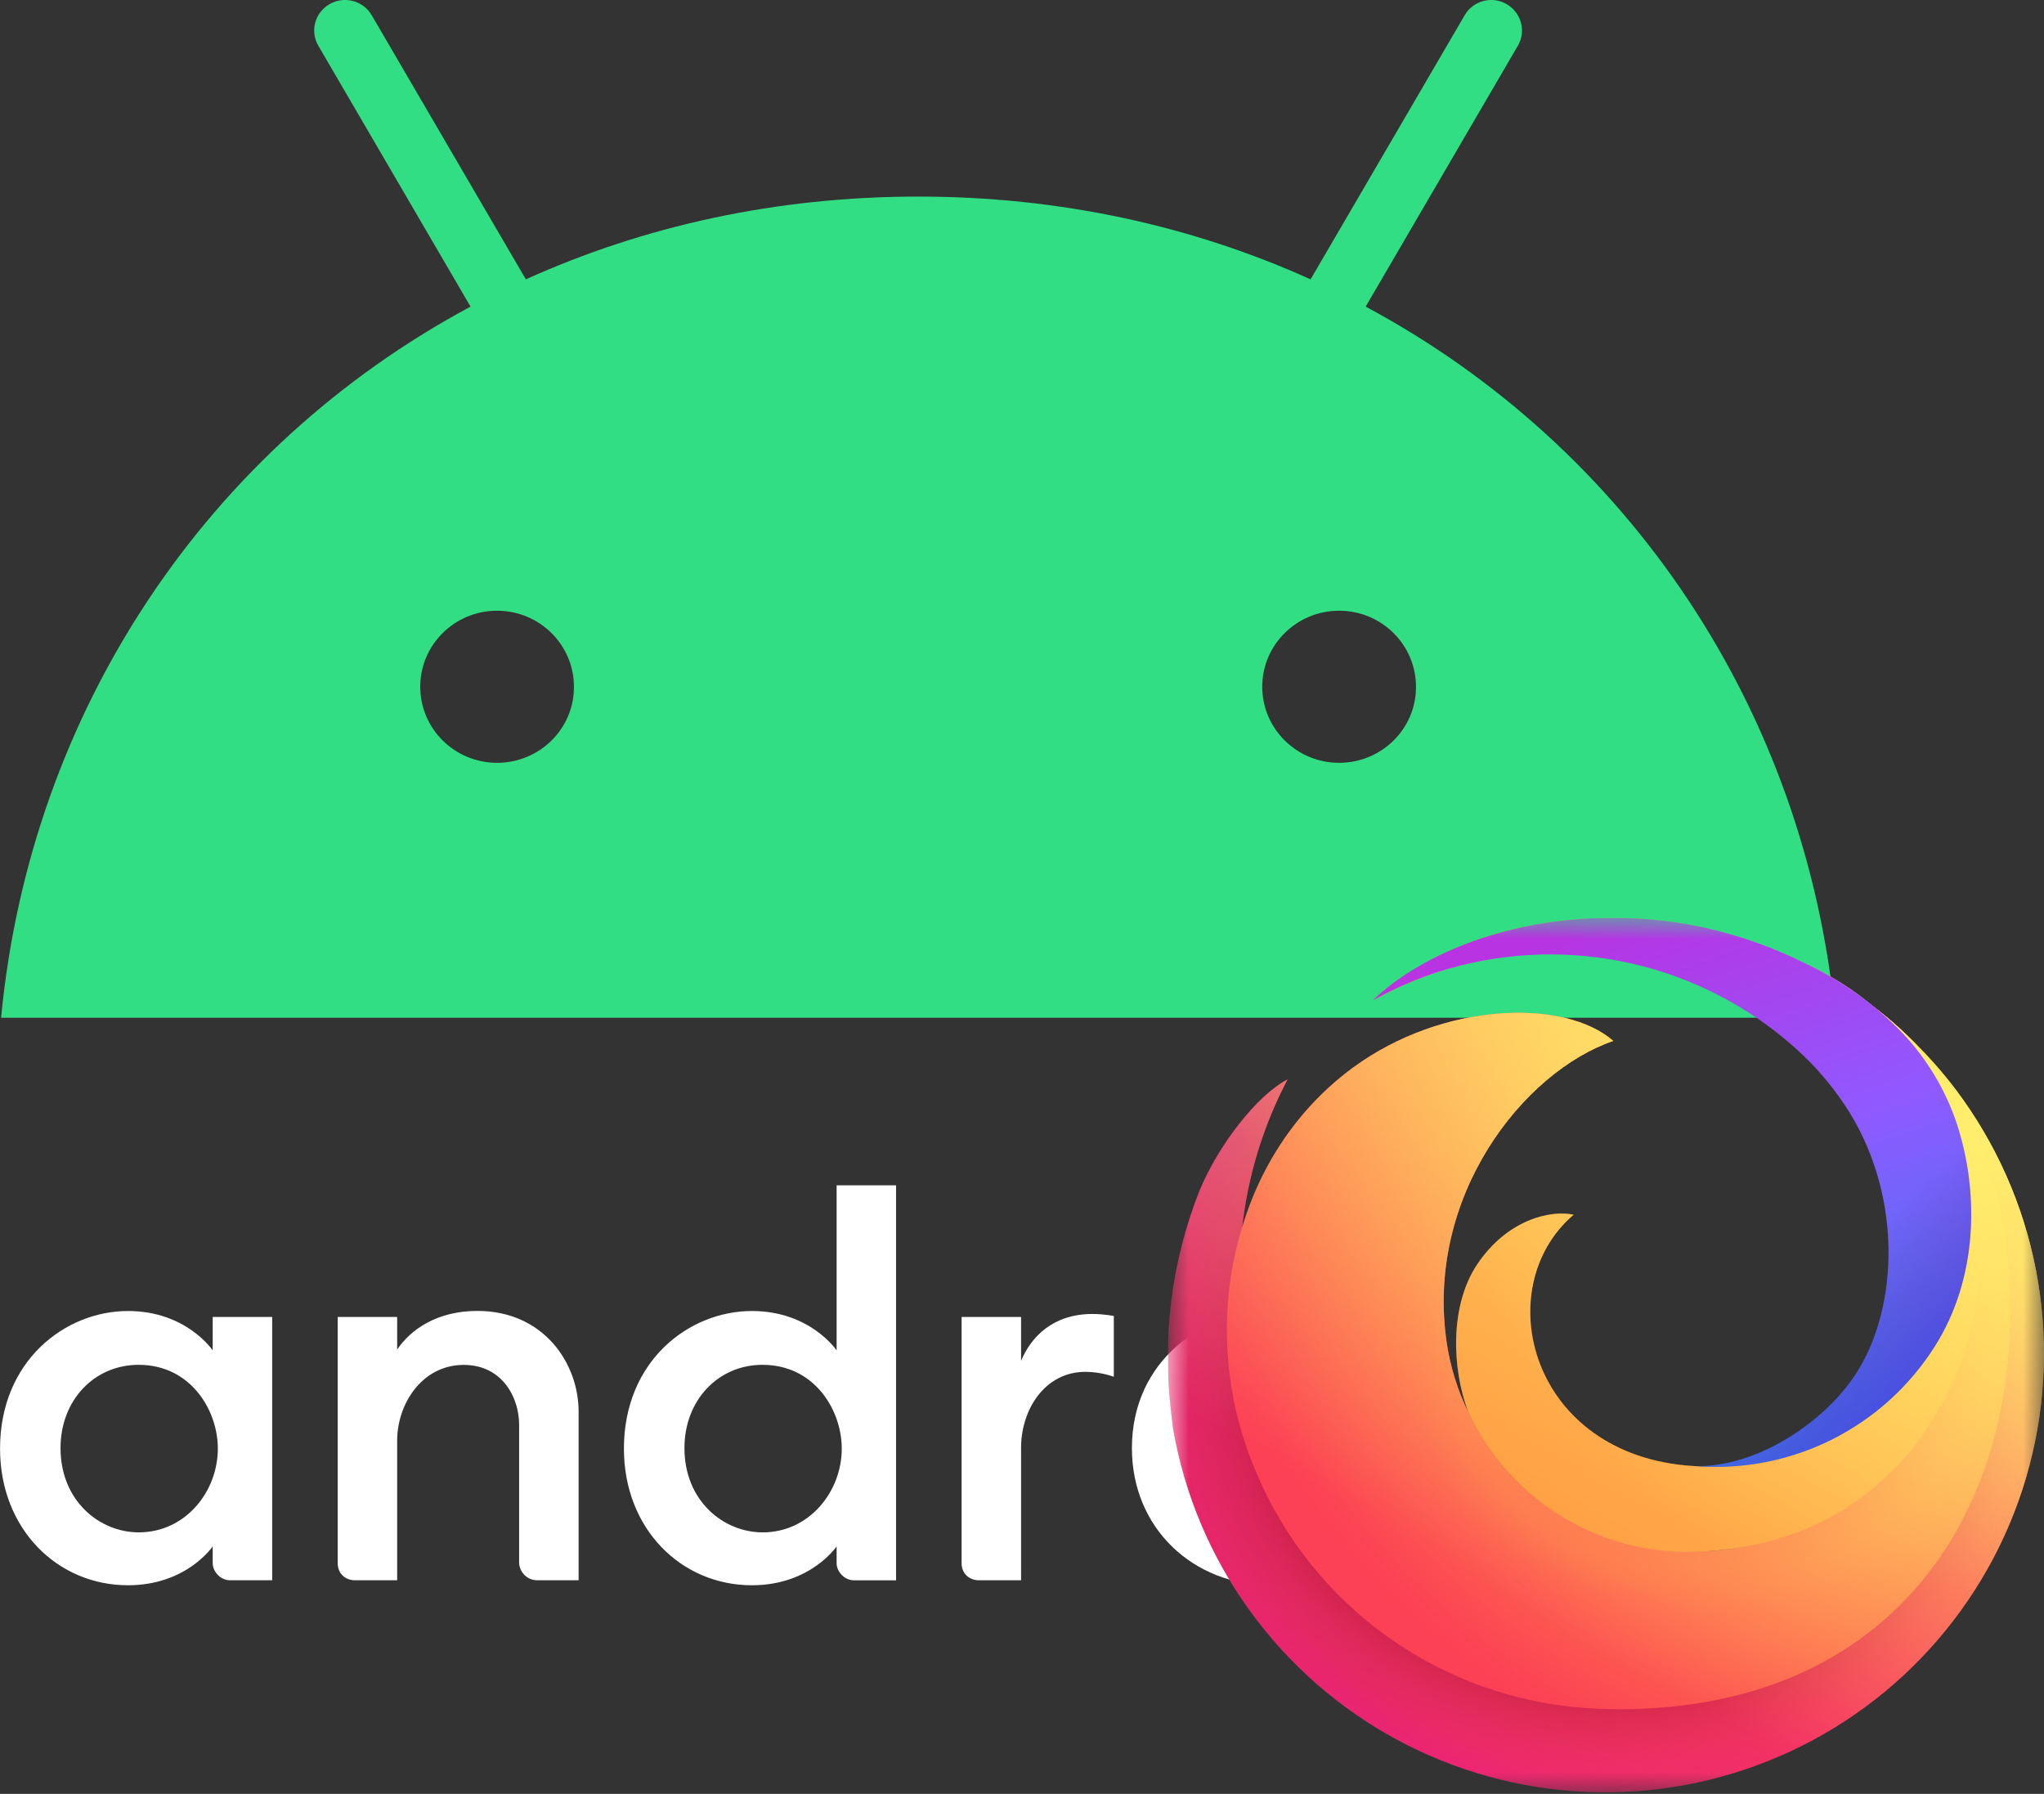 <svg width="49" height="43" viewBox="0 0 49 43" fill="none" xmlns="http://www.w3.org/2000/svg">
<rect x="0" y="0" width="49" height="43" fill="#333333" stroke="none"/>
<g clip-path="url(#clip0_196_20)">
<path d="M3.07 31.425C1.557 31.425 0.001 32.624 0.001 34.724C0.001 36.643 1.369 37.999 3.07 37.999C4.474 37.999 5.099 37.067 5.099 37.067V37.473C5.099 37.665 5.283 37.879 5.51 37.879H6.525V31.568H5.099V32.369C5.099 32.369 4.468 31.425 3.07 31.425ZM3.324 32.715C4.569 32.715 5.222 33.799 5.222 34.723C5.222 35.753 4.447 36.731 3.326 36.731C2.39 36.731 1.451 35.98 1.451 34.71C1.451 33.563 2.259 32.715 3.324 32.715Z" fill="white"/>
<path d="M8.506 37.879C8.287 37.879 8.096 37.724 8.096 37.473V31.568H9.521V32.349C9.844 31.869 10.475 31.423 11.444 31.423C13.027 31.423 13.871 32.671 13.871 33.839V37.879H12.88C12.62 37.879 12.445 37.664 12.445 37.449V34.15C12.445 33.503 12.044 32.717 11.117 32.717C10.117 32.717 9.521 33.652 9.521 34.532V37.879L8.506 37.879Z" fill="white"/>
<path d="M18.026 31.425C16.513 31.425 14.957 32.624 14.957 34.724C14.957 36.643 16.325 37.999 18.026 37.999C19.43 37.999 20.056 37.067 20.056 37.067V37.473C20.056 37.665 20.239 37.88 20.467 37.88H21.481V28.412H20.056V32.369C20.056 32.369 19.425 31.425 18.026 31.425ZM18.28 32.715C19.526 32.715 20.179 33.799 20.179 34.723C20.179 35.753 19.403 36.731 18.283 36.731C17.346 36.731 16.408 35.98 16.408 34.71C16.408 33.563 17.215 32.715 18.28 32.715Z" fill="white"/>
<path d="M23.463 37.879C23.244 37.879 23.052 37.724 23.052 37.473V31.568H24.478V32.62C24.723 32.031 25.253 31.496 26.193 31.496C26.456 31.496 26.701 31.544 26.701 31.544V33.002C26.701 33.002 26.395 32.883 26.024 32.883C25.024 32.883 24.478 33.818 24.478 34.699V37.879H23.463Z" fill="white"/>
<path d="M30.46 31.422C28.876 31.422 27.135 32.593 27.135 34.712C27.135 36.644 28.618 37.999 30.457 37.999C32.724 37.999 33.83 36.197 33.83 34.725C33.83 32.919 32.405 31.422 30.46 31.422ZM30.466 32.74C31.561 32.74 32.379 33.613 32.379 34.717C32.379 35.839 31.511 36.705 30.469 36.705C29.502 36.705 28.561 35.926 28.561 34.735C28.561 33.525 29.456 32.74 30.466 32.74Z" fill="white"/>
<path d="M32.739 7.35L36.386 1.098C36.592 0.748 36.468 0.303 36.118 0.099C35.769 -0.104 35.314 0.014 35.113 0.364L31.418 6.696C28.598 5.422 25.425 4.712 22.012 4.712C18.599 4.712 15.425 5.422 12.606 6.696L8.91 0.364C8.705 0.014 8.255 -0.104 7.9 0.099C7.546 0.303 7.427 0.748 7.632 1.098L11.28 7.35C4.99 10.722 0.73 17.021 0.026 24.395H43.997C43.294 17.021 39.033 10.722 32.739 7.35ZM11.916 18.285C10.897 18.285 10.074 17.466 10.074 16.462C10.074 15.453 10.902 14.639 11.916 14.639C12.936 14.639 13.759 15.458 13.759 16.462C13.764 17.466 12.936 18.285 11.916 18.285ZM32.102 18.285C31.083 18.285 30.259 17.466 30.259 16.462C30.259 15.453 31.087 14.639 32.102 14.639C33.122 14.639 33.945 15.458 33.945 16.462C33.95 17.466 33.122 18.285 32.102 18.285Z" fill="#32DE84"/>
</g>
<g clip-path="url(#clip1_196_20)">
<mask id="mask0_196_20" style="mask-type:luminance" maskUnits="userSpaceOnUse" x="28" y="22" width="21" height="21">
<path d="M49 22H28V43H49V22Z" fill="white"/>
</mask>
<g mask="url(#mask0_196_20)">
<path d="M46.885 26.121C45.95 24.882 44.749 23.868 43.37 23.155C41.99 22.442 40.469 22.048 38.917 22.002C36.478 21.954 34.794 22.686 33.841 23.275C35.116 22.536 36.962 22.116 38.577 22.137C42.732 22.19 47.195 25.02 47.858 30.12C48.619 35.976 44.541 40.863 38.804 40.878C32.492 40.894 28.653 35.305 29.656 30.285C29.675 30.039 29.711 29.795 29.765 29.554C29.889 28.267 30.262 27.017 30.866 25.874C30.139 26.25 29.213 27.44 28.756 28.542C28.091 30.223 27.857 32.044 28.074 33.839C28.09 33.975 28.104 34.111 28.122 34.245C28.394 35.813 29.018 37.298 29.948 38.589C30.877 39.88 32.087 40.944 33.487 41.7C34.886 42.455 36.439 42.884 38.029 42.953C39.618 43.021 41.202 42.729 42.662 42.096C44.122 41.465 45.419 40.51 46.456 39.303C47.493 38.097 48.244 36.672 48.65 35.134C49.057 33.596 49.109 31.986 48.803 30.425C48.498 28.864 47.842 27.392 46.885 26.121Z" fill="url(#paint0_radial_196_20)"/>
<path opacity="0.67" d="M46.885 26.121C45.95 24.882 44.749 23.868 43.37 23.155C41.99 22.442 40.469 22.048 38.917 22.002C36.478 21.954 34.794 22.686 33.841 23.275C35.116 22.536 36.962 22.116 38.577 22.137C42.732 22.19 47.195 25.02 47.858 30.12C48.619 35.976 44.541 40.863 38.804 40.878C32.492 40.894 28.653 35.305 29.656 30.285C29.675 30.039 29.711 29.795 29.765 29.554C29.889 28.267 30.262 27.017 30.866 25.874C30.139 26.25 29.213 27.44 28.756 28.542C28.091 30.223 27.857 32.044 28.074 33.839C28.09 33.975 28.104 34.111 28.122 34.245C28.394 35.813 29.018 37.298 29.948 38.589C30.877 39.88 32.087 40.944 33.487 41.7C34.886 42.455 36.439 42.884 38.029 42.953C39.618 43.021 41.202 42.729 42.662 42.096C44.122 41.465 45.419 40.51 46.456 39.303C47.493 38.097 48.244 36.672 48.65 35.134C49.057 33.596 49.109 31.986 48.803 30.425C48.498 28.864 47.842 27.392 46.885 26.121Z" fill="url(#paint1_radial_196_20)"/>
<path d="M46.885 26.121C45.95 24.882 44.749 23.868 43.37 23.155C41.99 22.442 40.469 22.048 38.917 22.002C36.478 21.954 34.794 22.686 33.841 23.275C35.116 22.536 36.962 22.116 38.577 22.137C42.732 22.19 47.195 25.02 47.858 30.12C48.619 35.976 44.541 40.863 38.804 40.878C32.492 40.894 28.653 35.305 29.656 30.285C29.675 30.039 29.711 29.795 29.765 29.554C29.889 28.267 30.262 27.017 30.866 25.874C30.139 26.25 29.213 27.44 28.756 28.542C28.091 30.223 27.857 32.044 28.074 33.839C28.09 33.975 28.104 34.111 28.122 34.245C28.394 35.813 29.018 37.298 29.948 38.589C30.877 39.88 32.087 40.944 33.487 41.7C34.886 42.455 36.439 42.884 38.029 42.953C39.618 43.021 41.202 42.729 42.662 42.096C44.122 41.465 45.419 40.51 46.456 39.303C47.493 38.097 48.244 36.672 48.65 35.134C49.057 33.596 49.109 31.986 48.803 30.425C48.498 28.864 47.842 27.392 46.885 26.121Z" fill="url(#paint2_radial_196_20)"/>
<path d="M46.885 26.121C45.95 24.882 44.749 23.868 43.37 23.155C41.99 22.442 40.469 22.048 38.917 22.002C36.478 21.954 34.794 22.686 33.841 23.275C35.116 22.536 36.962 22.116 38.577 22.137C42.732 22.19 47.195 25.02 47.858 30.12C48.619 35.976 44.541 40.863 38.804 40.878C32.492 40.894 28.653 35.305 29.656 30.285C29.675 30.039 29.711 29.795 29.765 29.554C29.889 28.267 30.262 27.017 30.866 25.874C30.139 26.25 29.213 27.44 28.756 28.542C28.091 30.223 27.857 32.044 28.074 33.839C28.09 33.975 28.104 34.111 28.122 34.245C28.394 35.813 29.018 37.298 29.948 38.589C30.877 39.88 32.087 40.944 33.487 41.7C34.886 42.455 36.439 42.884 38.029 42.953C39.618 43.021 41.202 42.729 42.662 42.096C44.122 41.465 45.419 40.51 46.456 39.303C47.493 38.097 48.244 36.672 48.65 35.134C49.057 33.596 49.109 31.986 48.803 30.425C48.498 28.864 47.842 27.392 46.885 26.121Z" fill="url(#paint3_radial_196_20)"/>
<path d="M46.885 26.121C45.95 24.882 44.749 23.868 43.37 23.155C41.99 22.442 40.469 22.048 38.917 22.002C36.478 21.954 34.794 22.686 33.841 23.275C35.116 22.536 36.962 22.116 38.577 22.137C42.732 22.19 47.195 25.02 47.858 30.12C48.619 35.976 44.541 40.863 38.804 40.878C32.492 40.894 28.653 35.305 29.656 30.285C29.675 30.039 29.711 29.795 29.765 29.554C29.889 28.267 30.262 27.017 30.866 25.874C30.139 26.25 29.213 27.44 28.756 28.542C28.091 30.223 27.857 32.044 28.074 33.839C28.09 33.975 28.104 34.111 28.122 34.245C28.394 35.813 29.018 37.298 29.948 38.589C30.877 39.88 32.087 40.944 33.487 41.7C34.886 42.455 36.439 42.884 38.029 42.953C39.618 43.021 41.202 42.729 42.662 42.096C44.122 41.465 45.419 40.51 46.456 39.303C47.493 38.097 48.244 36.672 48.65 35.134C49.057 33.596 49.109 31.986 48.803 30.425C48.498 28.864 47.842 27.392 46.885 26.121Z" fill="url(#paint4_radial_196_20)"/>
<path d="M47.858 30.12C47.94 30.751 47.967 31.388 47.937 32.023C48.285 31.97 48.634 31.924 48.983 31.884C48.873 29.797 48.142 27.791 46.885 26.121C45.95 24.881 44.749 23.868 43.37 23.155C41.99 22.442 40.468 22.048 38.916 22.002C36.478 21.954 34.794 22.686 33.841 23.275C35.116 22.536 36.961 22.116 38.577 22.137C42.732 22.19 47.195 25.019 47.858 30.12Z" fill="url(#paint5_linear_196_20)"/>
<path d="M48.114 29.829C47.523 24.498 42.769 22.102 38.577 22.137C36.961 22.15 35.117 22.536 33.842 23.275C33.504 23.475 33.191 23.713 32.907 23.984C32.941 23.956 33.042 23.873 33.209 23.758L33.226 23.746L33.241 23.736C33.859 23.318 34.541 23.002 35.26 22.799C36.386 22.488 37.553 22.351 38.721 22.394C40.887 22.523 42.928 23.455 44.445 25.008C45.961 26.561 46.845 28.623 46.924 30.792C47.02 34.259 44.183 37.023 40.912 37.183C38.533 37.3 36.292 36.148 35.197 33.846C34.941 33.321 34.767 32.761 34.682 32.183C34.163 28.679 36.516 25.691 38.674 24.951C37.51 23.934 34.593 24.003 32.422 25.6C30.858 26.75 29.844 28.5 29.508 30.587C29.266 32.189 29.479 33.826 30.122 35.312C30.79 36.889 31.882 38.249 33.276 39.243C34.67 40.236 36.313 40.824 38.021 40.941C38.281 40.961 38.542 40.971 38.804 40.971C45.75 40.971 48.764 35.698 48.114 29.829Z" fill="url(#paint6_radial_196_20)"/>
<path d="M48.114 29.829C47.523 24.498 42.769 22.102 38.577 22.137C36.961 22.15 35.117 22.536 33.842 23.275C33.504 23.475 33.191 23.713 32.907 23.984C32.941 23.956 33.042 23.873 33.209 23.758L33.226 23.746L33.241 23.736C33.859 23.318 34.541 23.002 35.26 22.799C36.386 22.488 37.553 22.351 38.721 22.394C40.887 22.523 42.928 23.455 44.445 25.008C45.961 26.561 46.845 28.623 46.924 30.792C47.02 34.259 44.183 37.023 40.912 37.183C38.533 37.3 36.292 36.148 35.197 33.846C34.941 33.321 34.767 32.761 34.682 32.183C34.163 28.679 36.516 25.691 38.674 24.951C37.51 23.934 34.593 24.003 32.422 25.6C30.858 26.75 29.844 28.5 29.508 30.587C29.266 32.189 29.479 33.826 30.122 35.312C30.79 36.889 31.882 38.249 33.276 39.243C34.67 40.236 36.313 40.824 38.021 40.941C38.281 40.961 38.542 40.971 38.804 40.971C45.75 40.971 48.764 35.698 48.114 29.829Z" fill="url(#paint7_radial_196_20)"/>
<path style="mix-blend-mode:multiply" opacity="0.53" d="M48.114 29.829C47.523 24.498 42.769 22.102 38.577 22.137C36.961 22.15 35.117 22.536 33.842 23.275C33.504 23.475 33.191 23.713 32.907 23.984C32.941 23.956 33.042 23.873 33.209 23.758L33.226 23.746L33.241 23.736C33.859 23.318 34.541 23.002 35.26 22.799C36.386 22.488 37.553 22.351 38.721 22.394C40.887 22.523 42.928 23.455 44.445 25.008C45.961 26.561 46.845 28.623 46.924 30.792C47.02 34.259 44.183 37.023 40.912 37.183C38.533 37.3 36.292 36.148 35.197 33.846C34.941 33.321 34.767 32.761 34.682 32.183C34.163 28.679 36.516 25.691 38.674 24.951C37.51 23.934 34.593 24.003 32.422 25.6C30.858 26.75 29.844 28.5 29.508 30.587C29.266 32.189 29.479 33.826 30.122 35.312C30.79 36.889 31.882 38.249 33.276 39.243C34.67 40.236 36.313 40.824 38.021 40.941C38.281 40.961 38.542 40.971 38.804 40.971C45.75 40.971 48.764 35.698 48.114 29.829Z" fill="url(#paint8_radial_196_20)"/>
<path style="mix-blend-mode:multiply" opacity="0.53" d="M48.114 29.829C47.523 24.498 42.769 22.102 38.577 22.137C36.961 22.15 35.117 22.536 33.842 23.275C33.504 23.475 33.191 23.713 32.907 23.984C32.941 23.956 33.042 23.873 33.209 23.758L33.226 23.746L33.241 23.736C33.859 23.318 34.541 23.002 35.26 22.799C36.386 22.488 37.553 22.351 38.721 22.394C40.887 22.523 42.928 23.455 44.445 25.008C45.961 26.561 46.845 28.623 46.924 30.792C47.02 34.259 44.183 37.023 40.912 37.183C38.533 37.3 36.292 36.148 35.197 33.846C34.941 33.321 34.767 32.761 34.682 32.183C34.163 28.679 36.516 25.691 38.674 24.951C37.51 23.934 34.593 24.003 32.422 25.6C30.858 26.75 29.844 28.5 29.508 30.587C29.266 32.189 29.479 33.826 30.122 35.312C30.79 36.889 31.882 38.249 33.276 39.243C34.67 40.236 36.313 40.824 38.021 40.941C38.281 40.961 38.542 40.971 38.804 40.971C45.75 40.971 48.764 35.698 48.114 29.829Z" fill="url(#paint9_radial_196_20)"/>
<path d="M40.912 37.183C45.4 36.91 47.322 33.193 47.442 30.556C47.63 26.436 45.186 21.995 38.72 22.394C37.553 22.351 36.386 22.488 35.26 22.8C34.544 23.011 33.864 23.327 33.241 23.737L33.226 23.747L33.209 23.759C33.109 23.828 33.011 23.902 32.915 23.98C34.588 23.044 36.522 22.681 38.421 22.946C42.133 23.433 45.527 26.321 45.527 30.132C45.527 33.064 43.262 35.303 40.609 35.142C36.667 34.906 35.674 30.863 37.724 29.117C37.171 28.998 36.132 29.231 35.409 30.312C34.76 31.284 34.796 32.782 35.197 33.846C35.696 34.918 36.511 35.812 37.532 36.408C38.554 37.005 39.733 37.275 40.912 37.183Z" fill="url(#paint10_radial_196_20)"/>
<path d="M46.885 26.121C46.604 25.753 46.298 25.404 45.971 25.076C45.711 24.801 45.432 24.544 45.137 24.308C45.307 24.456 45.469 24.613 45.622 24.778C46.197 25.391 46.634 26.12 46.904 26.916C47.452 28.577 47.417 30.656 46.37 32.289C45.788 33.204 44.976 33.95 44.015 34.452C43.054 34.954 41.978 35.195 40.895 35.149C40.8 35.149 40.705 35.149 40.609 35.142C36.667 34.906 35.674 30.863 37.724 29.117C37.171 28.998 36.132 29.231 35.409 30.312C34.76 31.284 34.796 32.782 35.197 33.846C34.941 33.321 34.767 32.761 34.682 32.183C34.163 28.679 36.516 25.691 38.674 24.951C37.51 23.933 34.593 24.003 32.422 25.6C31.145 26.554 30.215 27.9 29.774 29.432C29.914 28.189 30.284 26.983 30.865 25.875C30.139 26.251 29.213 27.441 28.756 28.543C28.091 30.224 27.857 32.044 28.074 33.839C28.09 33.975 28.104 34.11 28.122 34.245C28.394 35.813 29.018 37.298 29.948 38.589C30.877 39.88 32.087 40.944 33.487 41.699C34.886 42.455 36.439 42.884 38.029 42.952C39.618 43.021 41.202 42.728 42.662 42.096C44.121 41.464 45.419 40.509 46.456 39.303C47.493 38.097 48.244 36.672 48.65 35.134C49.057 33.596 49.109 31.986 48.803 30.425C48.498 28.863 47.842 27.392 46.885 26.121Z" fill="url(#paint11_linear_196_20)"/>
<path d="M46.904 26.916C46.634 26.12 46.197 25.391 45.623 24.778C44.94 24.066 44.13 23.488 43.236 23.073C42.489 22.705 41.701 22.426 40.889 22.241C39.457 21.928 37.976 21.919 36.541 22.215C35.049 22.53 33.737 23.176 32.907 23.983C33.569 23.609 34.278 23.326 35.015 23.143C36.448 22.783 37.949 22.789 39.379 23.16C40.808 23.532 42.122 24.257 43.198 25.269C43.635 25.683 44.016 26.15 44.335 26.66C45.62 28.749 45.498 31.376 44.496 32.925C43.752 34.076 42.158 35.156 40.671 35.144C41.79 35.228 42.911 35.007 43.915 34.505C44.919 34.002 45.767 33.237 46.37 32.29C47.417 30.656 47.453 28.577 46.904 26.916Z" fill="url(#paint12_linear_196_20)"/>
<path d="M46.904 26.916C46.634 26.12 46.197 25.391 45.623 24.778C44.94 24.066 44.13 23.488 43.236 23.073C42.489 22.705 41.701 22.426 40.889 22.241C39.457 21.928 37.976 21.919 36.541 22.215C35.049 22.53 33.737 23.176 32.907 23.983C33.569 23.609 34.278 23.326 35.015 23.143C36.448 22.783 37.949 22.789 39.379 23.16C40.808 23.532 42.122 24.257 43.198 25.269C43.635 25.683 44.016 26.15 44.335 26.66C45.62 28.749 45.498 31.376 44.496 32.925C43.752 34.076 42.158 35.156 40.671 35.144C41.79 35.228 42.911 35.007 43.915 34.505C44.919 34.002 45.767 33.237 46.37 32.29C47.417 30.656 47.453 28.577 46.904 26.916Z" fill="url(#paint13_linear_196_20)"/>
</g>
</g>
<defs>
<radialGradient id="paint0_radial_196_20" cx="0" cy="0" r="1" gradientUnits="userSpaceOnUse" gradientTransform="translate(46.777 26.301) scale(23.83 23.83)">
<stop stop-color="#FFF36E"/>
<stop offset="0.5" stop-color="#FC4055"/>
<stop offset="1" stop-color="#E31587"/>
</radialGradient>
<radialGradient id="paint1_radial_196_20" cx="0" cy="0" r="1" gradientUnits="userSpaceOnUse" gradientTransform="translate(29.74 27.287) scale(14.103)">
<stop offset="0.001" stop-color="#C60084"/>
<stop offset="1" stop-color="#FC4055" stop-opacity="0"/>
</radialGradient>
<radialGradient id="paint2_radial_196_20" cx="0" cy="0" r="1" gradientUnits="userSpaceOnUse" gradientTransform="translate(48.814 24.945) scale(27.982 27.982)">
<stop stop-color="#FFDE67" stop-opacity="0.6"/>
<stop offset="0.093" stop-color="#FFD966" stop-opacity="0.581"/>
<stop offset="0.203" stop-color="#FFCA65" stop-opacity="0.525"/>
<stop offset="0.321" stop-color="#FEB262" stop-opacity="0.432"/>
<stop offset="0.446" stop-color="#FE8F5E" stop-opacity="0.302"/>
<stop offset="0.573" stop-color="#FD6459" stop-opacity="0.137"/>
<stop offset="0.664" stop-color="#FC4055" stop-opacity="0"/>
</radialGradient>
<radialGradient id="paint3_radial_196_20" cx="0" cy="0" r="1" gradientUnits="userSpaceOnUse" gradientTransform="translate(39.1 33.656) scale(36.099 36.099)">
<stop offset="0.153" stop-color="#810220"/>
<stop offset="0.167" stop-color="#920B27" stop-opacity="0.861"/>
<stop offset="0.216" stop-color="#CB2740" stop-opacity="0.398"/>
<stop offset="0.253" stop-color="#EF394F" stop-opacity="0.11"/>
<stop offset="0.272" stop-color="#FC4055" stop-opacity="0"/>
</radialGradient>
<radialGradient id="paint4_radial_196_20" cx="0" cy="0" r="1" gradientUnits="userSpaceOnUse" gradientTransform="translate(36.368 33.202) scale(36.099 36.099)">
<stop offset="0.113" stop-color="#810220"/>
<stop offset="0.133" stop-color="#920B27" stop-opacity="0.861"/>
<stop offset="0.204" stop-color="#CB2740" stop-opacity="0.398"/>
<stop offset="0.257" stop-color="#EF394F" stop-opacity="0.11"/>
<stop offset="0.284" stop-color="#FC4055" stop-opacity="0"/>
</radialGradient>
<linearGradient id="paint5_linear_196_20" x1="40.03" y1="24.044" x2="46.214" y2="34.755" gradientUnits="userSpaceOnUse">
<stop stop-color="#FFBD4F"/>
<stop offset="0.508" stop-color="#FF9640" stop-opacity="0"/>
</linearGradient>
<radialGradient id="paint6_radial_196_20" cx="0" cy="0" r="1" gradientUnits="userSpaceOnUse" gradientTransform="translate(46.232 25.174) scale(22.37 22.417)">
<stop stop-color="#FF9640"/>
<stop offset="0.8" stop-color="#FC4055"/>
</radialGradient>
<radialGradient id="paint7_radial_196_20" cx="0" cy="0" r="1" gradientUnits="userSpaceOnUse" gradientTransform="translate(46.232 25.174) scale(22.37 22.417)">
<stop offset="0.084" stop-color="#FFDE67"/>
<stop offset="0.147" stop-color="#FFDC66" stop-opacity="0.968"/>
<stop offset="0.246" stop-color="#FFD562" stop-opacity="0.879"/>
<stop offset="0.369" stop-color="#FFCB5D" stop-opacity="0.734"/>
<stop offset="0.511" stop-color="#FFBC55" stop-opacity="0.533"/>
<stop offset="0.667" stop-color="#FFAA4B" stop-opacity="0.28"/>
<stop offset="0.822" stop-color="#FF9640" stop-opacity="0"/>
</radialGradient>
<radialGradient id="paint8_radial_196_20" cx="0" cy="0" r="1" gradientUnits="userSpaceOnUse" gradientTransform="translate(41.108 32.146) rotate(75.728) scale(10.991 11.449)">
<stop offset="0.363" stop-color="#FC4055"/>
<stop offset="0.443" stop-color="#FD604D" stop-opacity="0.633"/>
<stop offset="0.545" stop-color="#FE8644" stop-opacity="0.181"/>
<stop offset="0.59" stop-color="#FF9640" stop-opacity="0"/>
</radialGradient>
<radialGradient id="paint9_radial_196_20" cx="0" cy="0" r="1" gradientUnits="userSpaceOnUse" gradientTransform="translate(39.218 33.051) scale(10.97)">
<stop offset="0.216" stop-color="#FC4055" stop-opacity="0.8"/>
<stop offset="0.267" stop-color="#FD5251" stop-opacity="0.633"/>
<stop offset="0.41" stop-color="#FE8345" stop-opacity="0.181"/>
<stop offset="0.474" stop-color="#FF9640" stop-opacity="0"/>
</radialGradient>
<radialGradient id="paint10_radial_196_20" cx="0" cy="0" r="1" gradientUnits="userSpaceOnUse" gradientTransform="translate(50.697 22.642) scale(37.81 37.889)">
<stop offset="0.054" stop-color="#FFF36E"/>
<stop offset="0.457" stop-color="#FF9640"/>
<stop offset="0.639" stop-color="#FF9640"/>
</radialGradient>
<linearGradient id="paint11_linear_196_20" x1="43.501" y1="23.859" x2="32.765" y2="42.454" gradientUnits="userSpaceOnUse">
<stop stop-color="#FFF36E" stop-opacity="0.8"/>
<stop offset="0.094" stop-color="#FFF36E" stop-opacity="0.699"/>
<stop offset="0.752" stop-color="#FFF36E" stop-opacity="0"/>
</linearGradient>
<linearGradient id="paint12_linear_196_20" x1="38.654" y1="21.824" x2="44.354" y2="38.328" gradientUnits="userSpaceOnUse">
<stop stop-color="#B833E1"/>
<stop offset="0.371" stop-color="#9059FF"/>
<stop offset="0.614" stop-color="#5B6DF8"/>
<stop offset="1" stop-color="#0090ED"/>
</linearGradient>
<linearGradient id="paint13_linear_196_20" x1="35.274" y1="22.085" x2="45.869" y2="32.68" gradientUnits="userSpaceOnUse">
<stop offset="0.805" stop-color="#722291" stop-opacity="0"/>
<stop offset="1" stop-color="#592ACB" stop-opacity="0.5"/>
</linearGradient>
<clipPath id="clip0_196_20">
<rect width="44" height="38" fill="white"/>
</clipPath>
<clipPath id="clip1_196_20">
<rect width="21" height="21" fill="white" transform="translate(28 22)"/>
</clipPath>
</defs>
</svg>
